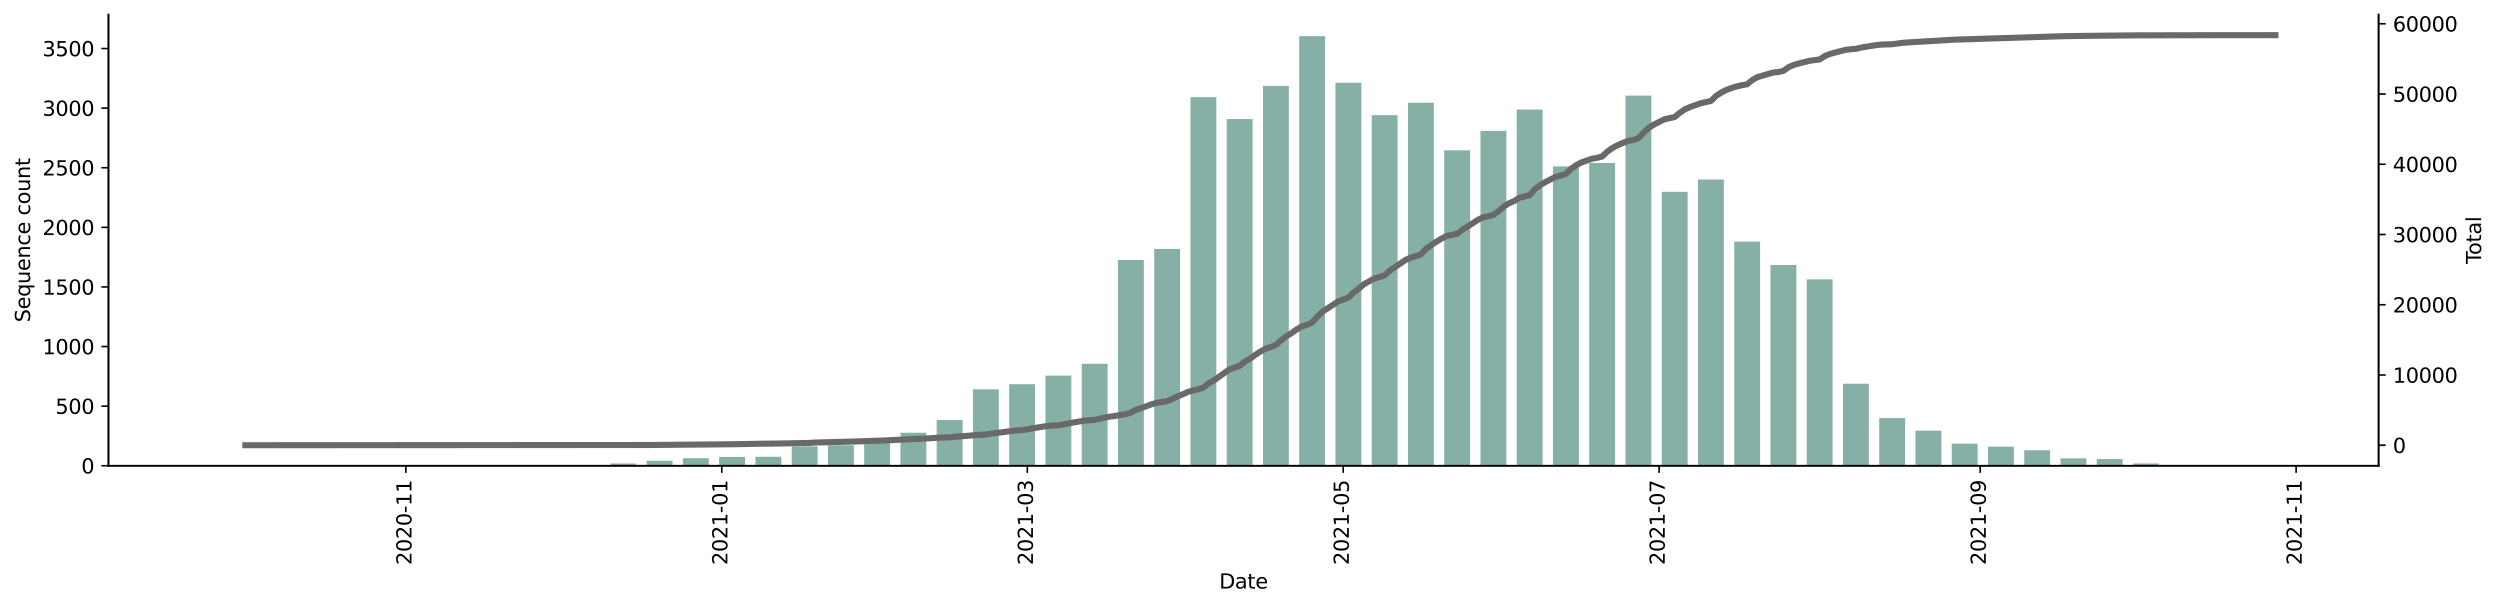 <?xml version="1.0" encoding="utf-8" standalone="no"?>
<!DOCTYPE svg PUBLIC "-//W3C//DTD SVG 1.1//EN"
  "http://www.w3.org/Graphics/SVG/1.1/DTD/svg11.dtd">
<svg height="298.621pt" version="1.1" viewBox="0 0 1229.019 298.621" width="1229.019pt" xmlns="http://www.w3.org/2000/svg" xmlns:xlink="http://www.w3.org/1999/xlink">
 <defs>
  <style type="text/css">*{stroke-linecap:butt;stroke-linejoin:round;}</style>
 </defs>
 <g id="figure_1">
  <g id="patch_1">
   <path d="M 0 298.621 
L 1229.019 298.621 
L 1229.019 0 
L 0 0 
z
" style="fill:#ffffff;"/>
  </g>
  <g id="axes_1">
   <g id="patch_2">
    <path d="M 53.328 228.96 
L 1169.328 228.96 
L 1169.328 7.2 
L 53.328 7.2 
z
" style="fill:#ffffff;"/>
   </g>
   <g id="patch_3">
    <path clip-path="url(#p21e57a2bb9)" d="M 104.055 228.96 
L 116.785 228.96 
L 116.785 228.901 
L 104.055 228.901 
z
" style="fill:#86b0a6;"/>
   </g>
   <g id="patch_4">
    <path clip-path="url(#p21e57a2bb9)" d="M 175.341 228.96 
L 188.07 228.96 
L 188.07 228.843 
L 175.341 228.843 
z
" style="fill:#86b0a6;"/>
   </g>
   <g id="patch_5">
    <path clip-path="url(#p21e57a2bb9)" d="M 228.805 228.96 
L 241.535 228.96 
L 241.535 228.784 
L 228.805 228.784 
z
" style="fill:#86b0a6;"/>
   </g>
   <g id="patch_6">
    <path clip-path="url(#p21e57a2bb9)" d="M 264.448 228.96 
L 277.177 228.96 
L 277.177 228.726 
L 264.448 228.726 
z
" style="fill:#86b0a6;"/>
   </g>
   <g id="patch_7">
    <path clip-path="url(#p21e57a2bb9)" d="M 282.269 228.96 
L 294.999 228.96 
L 294.999 228.726 
L 282.269 228.726 
z
" style="fill:#86b0a6;"/>
   </g>
   <g id="patch_8">
    <path clip-path="url(#p21e57a2bb9)" d="M 300.091 228.96 
L 312.82 228.96 
L 312.82 227.847 
L 300.091 227.847 
z
" style="fill:#86b0a6;"/>
   </g>
   <g id="patch_9">
    <path clip-path="url(#p21e57a2bb9)" d="M 317.912 228.96 
L 330.641 228.96 
L 330.641 226.499 
L 317.912 226.499 
z
" style="fill:#86b0a6;"/>
   </g>
   <g id="patch_10">
    <path clip-path="url(#p21e57a2bb9)" d="M 335.733 228.96 
L 348.463 228.96 
L 348.463 225.268 
L 335.733 225.268 
z
" style="fill:#86b0a6;"/>
   </g>
   <g id="patch_11">
    <path clip-path="url(#p21e57a2bb9)" d="M 353.555 228.96 
L 366.284 228.96 
L 366.284 224.623 
L 353.555 224.623 
z
" style="fill:#86b0a6;"/>
   </g>
   <g id="patch_12">
    <path clip-path="url(#p21e57a2bb9)" d="M 371.376 228.96 
L 384.106 228.96 
L 384.106 224.565 
L 371.376 224.565 
z
" style="fill:#86b0a6;"/>
   </g>
   <g id="patch_13">
    <path clip-path="url(#p21e57a2bb9)" d="M 389.197 228.96 
L 401.927 228.96 
L 401.927 219.467 
L 389.197 219.467 
z
" style="fill:#86b0a6;"/>
   </g>
   <g id="patch_14">
    <path clip-path="url(#p21e57a2bb9)" d="M 407.019 228.96 
L 419.748 228.96 
L 419.748 218.881 
L 407.019 218.881 
z
" style="fill:#86b0a6;"/>
   </g>
   <g id="patch_15">
    <path clip-path="url(#p21e57a2bb9)" d="M 424.84 228.96 
L 437.57 228.96 
L 437.57 217.064 
L 424.84 217.064 
z
" style="fill:#86b0a6;"/>
   </g>
   <g id="patch_16">
    <path clip-path="url(#p21e57a2bb9)" d="M 442.662 228.96 
L 455.391 228.96 
L 455.391 212.727 
L 442.662 212.727 
z
" style="fill:#86b0a6;"/>
   </g>
   <g id="patch_17">
    <path clip-path="url(#p21e57a2bb9)" d="M 460.483 228.96 
L 473.212 228.96 
L 473.212 206.516 
L 460.483 206.516 
z
" style="fill:#86b0a6;"/>
   </g>
   <g id="patch_18">
    <path clip-path="url(#p21e57a2bb9)" d="M 478.304 228.96 
L 491.034 228.96 
L 491.034 191.396 
L 478.304 191.396 
z
" style="fill:#86b0a6;"/>
   </g>
   <g id="patch_19">
    <path clip-path="url(#p21e57a2bb9)" d="M 496.126 228.96 
L 508.855 228.96 
L 508.855 188.877 
L 496.126 188.877 
z
" style="fill:#86b0a6;"/>
   </g>
   <g id="patch_20">
    <path clip-path="url(#p21e57a2bb9)" d="M 513.947 228.96 
L 526.677 228.96 
L 526.677 184.657 
L 513.947 184.657 
z
" style="fill:#86b0a6;"/>
   </g>
   <g id="patch_21">
    <path clip-path="url(#p21e57a2bb9)" d="M 531.768 228.96 
L 544.498 228.96 
L 544.498 178.856 
L 531.768 178.856 
z
" style="fill:#86b0a6;"/>
   </g>
   <g id="patch_22">
    <path clip-path="url(#p21e57a2bb9)" d="M 549.59 228.96 
L 562.319 228.96 
L 562.319 127.814 
L 549.59 127.814 
z
" style="fill:#86b0a6;"/>
   </g>
   <g id="patch_23">
    <path clip-path="url(#p21e57a2bb9)" d="M 567.411 228.96 
L 580.141 228.96 
L 580.141 122.364 
L 567.411 122.364 
z
" style="fill:#86b0a6;"/>
   </g>
   <g id="patch_24">
    <path clip-path="url(#p21e57a2bb9)" d="M 585.233 228.96 
L 597.962 228.96 
L 597.962 47.764 
L 585.233 47.764 
z
" style="fill:#86b0a6;"/>
   </g>
   <g id="patch_25">
    <path clip-path="url(#p21e57a2bb9)" d="M 603.054 228.96 
L 615.783 228.96 
L 615.783 58.547 
L 603.054 58.547 
z
" style="fill:#86b0a6;"/>
   </g>
   <g id="patch_26">
    <path clip-path="url(#p21e57a2bb9)" d="M 620.875 228.96 
L 633.605 228.96 
L 633.605 42.197 
L 620.875 42.197 
z
" style="fill:#86b0a6;"/>
   </g>
   <g id="patch_27">
    <path clip-path="url(#p21e57a2bb9)" d="M 638.697 228.96 
L 651.426 228.96 
L 651.426 17.76 
L 638.697 17.76 
z
" style="fill:#86b0a6;"/>
   </g>
   <g id="patch_28">
    <path clip-path="url(#p21e57a2bb9)" d="M 656.518 228.96 
L 669.248 228.96 
L 669.248 40.673 
L 656.518 40.673 
z
" style="fill:#86b0a6;"/>
   </g>
   <g id="patch_29">
    <path clip-path="url(#p21e57a2bb9)" d="M 674.339 228.96 
L 687.069 228.96 
L 687.069 56.613 
L 674.339 56.613 
z
" style="fill:#86b0a6;"/>
   </g>
   <g id="patch_30">
    <path clip-path="url(#p21e57a2bb9)" d="M 692.161 228.96 
L 704.89 228.96 
L 704.89 50.518 
L 692.161 50.518 
z
" style="fill:#86b0a6;"/>
   </g>
   <g id="patch_31">
    <path clip-path="url(#p21e57a2bb9)" d="M 709.982 228.96 
L 722.712 228.96 
L 722.712 73.9 
L 709.982 73.9 
z
" style="fill:#86b0a6;"/>
   </g>
   <g id="patch_32">
    <path clip-path="url(#p21e57a2bb9)" d="M 727.804 228.96 
L 740.533 228.96 
L 740.533 64.348 
L 727.804 64.348 
z
" style="fill:#86b0a6;"/>
   </g>
   <g id="patch_33">
    <path clip-path="url(#p21e57a2bb9)" d="M 745.625 228.96 
L 758.354 228.96 
L 758.354 53.859 
L 745.625 53.859 
z
" style="fill:#86b0a6;"/>
   </g>
   <g id="patch_34">
    <path clip-path="url(#p21e57a2bb9)" d="M 763.446 228.96 
L 776.176 228.96 
L 776.176 81.811 
L 763.446 81.811 
z
" style="fill:#86b0a6;"/>
   </g>
   <g id="patch_35">
    <path clip-path="url(#p21e57a2bb9)" d="M 781.268 228.96 
L 793.997 228.96 
L 793.997 80.112 
L 781.268 80.112 
z
" style="fill:#86b0a6;"/>
   </g>
   <g id="patch_36">
    <path clip-path="url(#p21e57a2bb9)" d="M 799.089 228.96 
L 811.819 228.96 
L 811.819 47.002 
L 799.089 47.002 
z
" style="fill:#86b0a6;"/>
   </g>
   <g id="patch_37">
    <path clip-path="url(#p21e57a2bb9)" d="M 816.91 228.96 
L 829.64 228.96 
L 829.64 94.294 
L 816.91 94.294 
z
" style="fill:#86b0a6;"/>
   </g>
   <g id="patch_38">
    <path clip-path="url(#p21e57a2bb9)" d="M 834.732 228.96 
L 847.461 228.96 
L 847.461 88.258 
L 834.732 88.258 
z
" style="fill:#86b0a6;"/>
   </g>
   <g id="patch_39">
    <path clip-path="url(#p21e57a2bb9)" d="M 852.553 228.96 
L 865.283 228.96 
L 865.283 118.789 
L 852.553 118.789 
z
" style="fill:#86b0a6;"/>
   </g>
   <g id="patch_40">
    <path clip-path="url(#p21e57a2bb9)" d="M 870.375 228.96 
L 883.104 228.96 
L 883.104 130.275 
L 870.375 130.275 
z
" style="fill:#86b0a6;"/>
   </g>
   <g id="patch_41">
    <path clip-path="url(#p21e57a2bb9)" d="M 888.196 228.96 
L 900.925 228.96 
L 900.925 137.307 
L 888.196 137.307 
z
" style="fill:#86b0a6;"/>
   </g>
   <g id="patch_42">
    <path clip-path="url(#p21e57a2bb9)" d="M 906.017 228.96 
L 918.747 228.96 
L 918.747 188.642 
L 906.017 188.642 
z
" style="fill:#86b0a6;"/>
   </g>
   <g id="patch_43">
    <path clip-path="url(#p21e57a2bb9)" d="M 923.839 228.96 
L 936.568 228.96 
L 936.568 205.519 
L 923.839 205.519 
z
" style="fill:#86b0a6;"/>
   </g>
   <g id="patch_44">
    <path clip-path="url(#p21e57a2bb9)" d="M 941.66 228.96 
L 954.39 228.96 
L 954.39 211.731 
L 941.66 211.731 
z
" style="fill:#86b0a6;"/>
   </g>
   <g id="patch_45">
    <path clip-path="url(#p21e57a2bb9)" d="M 959.481 228.96 
L 972.211 228.96 
L 972.211 218.119 
L 959.481 218.119 
z
" style="fill:#86b0a6;"/>
   </g>
   <g id="patch_46">
    <path clip-path="url(#p21e57a2bb9)" d="M 977.303 228.96 
L 990.032 228.96 
L 990.032 219.584 
L 977.303 219.584 
z
" style="fill:#86b0a6;"/>
   </g>
   <g id="patch_47">
    <path clip-path="url(#p21e57a2bb9)" d="M 995.124 228.96 
L 1007.854 228.96 
L 1007.854 221.342 
L 995.124 221.342 
z
" style="fill:#86b0a6;"/>
   </g>
   <g id="patch_48">
    <path clip-path="url(#p21e57a2bb9)" d="M 1012.946 228.96 
L 1025.675 228.96 
L 1025.675 225.327 
L 1012.946 225.327 
z
" style="fill:#86b0a6;"/>
   </g>
   <g id="patch_49">
    <path clip-path="url(#p21e57a2bb9)" d="M 1030.767 228.96 
L 1043.496 228.96 
L 1043.496 225.678 
L 1030.767 225.678 
z
" style="fill:#86b0a6;"/>
   </g>
   <g id="patch_50">
    <path clip-path="url(#p21e57a2bb9)" d="M 1048.588 228.96 
L 1061.318 228.96 
L 1061.318 227.847 
L 1048.588 227.847 
z
" style="fill:#86b0a6;"/>
   </g>
   <g id="patch_51">
    <path clip-path="url(#p21e57a2bb9)" d="M 1066.41 228.96 
L 1079.139 228.96 
L 1079.139 228.726 
L 1066.41 228.726 
z
" style="fill:#86b0a6;"/>
   </g>
   <g id="patch_52">
    <path clip-path="url(#p21e57a2bb9)" d="M 1084.231 228.96 
L 1096.961 228.96 
L 1096.961 228.843 
L 1084.231 228.843 
z
" style="fill:#86b0a6;"/>
   </g>
   <g id="patch_53">
    <path clip-path="url(#p21e57a2bb9)" d="M 1102.052 228.96 
L 1114.782 228.96 
L 1114.782 228.901 
L 1102.052 228.901 
z
" style="fill:#86b0a6;"/>
   </g>
   <g id="matplotlib.axis_1">
    <g id="xtick_1">
     <g id="line2d_1">
      <defs>
       <path d="M 0 0 
L 0 3.5 
" id="m22dee9d9cf" style="stroke:#000000;stroke-width:0.8;"/>
      </defs>
      <g>
       <use style="stroke:#000000;stroke-width:0.8;" x="199.527" xlink:href="#m22dee9d9cf" y="228.96"/>
      </g>
     </g>
     <g id="text_1">
      <!-- 2020-11 -->
      <g transform="translate(202.286 277.743)rotate(-90)scale(0.1 -0.1)">
       <defs>
        <path d="M 1228 531 
L 3431 531 
L 3431 0 
L 469 0 
L 469 531 
Q 828 903 1448 1529 
Q 2069 2156 2228 2338 
Q 2531 2678 2651 2914 
Q 2772 3150 2772 3378 
Q 2772 3750 2511 3984 
Q 2250 4219 1831 4219 
Q 1534 4219 1204 4116 
Q 875 4013 500 3803 
L 500 4441 
Q 881 4594 1212 4672 
Q 1544 4750 1819 4750 
Q 2544 4750 2975 4387 
Q 3406 4025 3406 3419 
Q 3406 3131 3298 2873 
Q 3191 2616 2906 2266 
Q 2828 2175 2409 1742 
Q 1991 1309 1228 531 
z
" id="DejaVuSans-32" transform="scale(0.016)"/>
        <path d="M 2034 4250 
Q 1547 4250 1301 3770 
Q 1056 3291 1056 2328 
Q 1056 1369 1301 889 
Q 1547 409 2034 409 
Q 2525 409 2770 889 
Q 3016 1369 3016 2328 
Q 3016 3291 2770 3770 
Q 2525 4250 2034 4250 
z
M 2034 4750 
Q 2819 4750 3233 4129 
Q 3647 3509 3647 2328 
Q 3647 1150 3233 529 
Q 2819 -91 2034 -91 
Q 1250 -91 836 529 
Q 422 1150 422 2328 
Q 422 3509 836 4129 
Q 1250 4750 2034 4750 
z
" id="DejaVuSans-30" transform="scale(0.016)"/>
        <path d="M 313 2009 
L 1997 2009 
L 1997 1497 
L 313 1497 
L 313 2009 
z
" id="DejaVuSans-2d" transform="scale(0.016)"/>
        <path d="M 794 531 
L 1825 531 
L 1825 4091 
L 703 3866 
L 703 4441 
L 1819 4666 
L 2450 4666 
L 2450 531 
L 3481 531 
L 3481 0 
L 794 0 
L 794 531 
z
" id="DejaVuSans-31" transform="scale(0.016)"/>
       </defs>
       <use xlink:href="#DejaVuSans-32"/>
       <use x="63.623" xlink:href="#DejaVuSans-30"/>
       <use x="127.246" xlink:href="#DejaVuSans-32"/>
       <use x="190.869" xlink:href="#DejaVuSans-30"/>
       <use x="254.492" xlink:href="#DejaVuSans-2d"/>
       <use x="290.576" xlink:href="#DejaVuSans-31"/>
       <use x="354.199" xlink:href="#DejaVuSans-31"/>
      </g>
     </g>
    </g>
    <g id="xtick_2">
     <g id="line2d_2">
      <g>
       <use style="stroke:#000000;stroke-width:0.8;" x="354.828" xlink:href="#m22dee9d9cf" y="228.96"/>
      </g>
     </g>
     <g id="text_2">
      <!-- 2021-01 -->
      <g transform="translate(357.587 277.743)rotate(-90)scale(0.1 -0.1)">
       <use xlink:href="#DejaVuSans-32"/>
       <use x="63.623" xlink:href="#DejaVuSans-30"/>
       <use x="127.246" xlink:href="#DejaVuSans-32"/>
       <use x="190.869" xlink:href="#DejaVuSans-31"/>
       <use x="254.492" xlink:href="#DejaVuSans-2d"/>
       <use x="290.576" xlink:href="#DejaVuSans-30"/>
       <use x="354.199" xlink:href="#DejaVuSans-31"/>
      </g>
     </g>
    </g>
    <g id="xtick_3">
     <g id="line2d_3">
      <g>
       <use style="stroke:#000000;stroke-width:0.8;" x="505.036" xlink:href="#m22dee9d9cf" y="228.96"/>
      </g>
     </g>
     <g id="text_3">
      <!-- 2021-03 -->
      <g transform="translate(507.796 277.743)rotate(-90)scale(0.1 -0.1)">
       <defs>
        <path d="M 2597 2516 
Q 3050 2419 3304 2112 
Q 3559 1806 3559 1356 
Q 3559 666 3084 287 
Q 2609 -91 1734 -91 
Q 1441 -91 1130 -33 
Q 819 25 488 141 
L 488 750 
Q 750 597 1062 519 
Q 1375 441 1716 441 
Q 2309 441 2620 675 
Q 2931 909 2931 1356 
Q 2931 1769 2642 2001 
Q 2353 2234 1838 2234 
L 1294 2234 
L 1294 2753 
L 1863 2753 
Q 2328 2753 2575 2939 
Q 2822 3125 2822 3475 
Q 2822 3834 2567 4026 
Q 2313 4219 1838 4219 
Q 1578 4219 1281 4162 
Q 984 4106 628 3988 
L 628 4550 
Q 988 4650 1302 4700 
Q 1616 4750 1894 4750 
Q 2613 4750 3031 4423 
Q 3450 4097 3450 3541 
Q 3450 3153 3228 2886 
Q 3006 2619 2597 2516 
z
" id="DejaVuSans-33" transform="scale(0.016)"/>
       </defs>
       <use xlink:href="#DejaVuSans-32"/>
       <use x="63.623" xlink:href="#DejaVuSans-30"/>
       <use x="127.246" xlink:href="#DejaVuSans-32"/>
       <use x="190.869" xlink:href="#DejaVuSans-31"/>
       <use x="254.492" xlink:href="#DejaVuSans-2d"/>
       <use x="290.576" xlink:href="#DejaVuSans-30"/>
       <use x="354.199" xlink:href="#DejaVuSans-33"/>
      </g>
     </g>
    </g>
    <g id="xtick_4">
     <g id="line2d_4">
      <g>
       <use style="stroke:#000000;stroke-width:0.8;" x="660.337" xlink:href="#m22dee9d9cf" y="228.96"/>
      </g>
     </g>
     <g id="text_4">
      <!-- 2021-05 -->
      <g transform="translate(663.096 277.743)rotate(-90)scale(0.1 -0.1)">
       <defs>
        <path d="M 691 4666 
L 3169 4666 
L 3169 4134 
L 1269 4134 
L 1269 2991 
Q 1406 3038 1543 3061 
Q 1681 3084 1819 3084 
Q 2600 3084 3056 2656 
Q 3513 2228 3513 1497 
Q 3513 744 3044 326 
Q 2575 -91 1722 -91 
Q 1428 -91 1123 -41 
Q 819 9 494 109 
L 494 744 
Q 775 591 1075 516 
Q 1375 441 1709 441 
Q 2250 441 2565 725 
Q 2881 1009 2881 1497 
Q 2881 1984 2565 2268 
Q 2250 2553 1709 2553 
Q 1456 2553 1204 2497 
Q 953 2441 691 2322 
L 691 4666 
z
" id="DejaVuSans-35" transform="scale(0.016)"/>
       </defs>
       <use xlink:href="#DejaVuSans-32"/>
       <use x="63.623" xlink:href="#DejaVuSans-30"/>
       <use x="127.246" xlink:href="#DejaVuSans-32"/>
       <use x="190.869" xlink:href="#DejaVuSans-31"/>
       <use x="254.492" xlink:href="#DejaVuSans-2d"/>
       <use x="290.576" xlink:href="#DejaVuSans-30"/>
       <use x="354.199" xlink:href="#DejaVuSans-35"/>
      </g>
     </g>
    </g>
    <g id="xtick_5">
     <g id="line2d_5">
      <g>
       <use style="stroke:#000000;stroke-width:0.8;" x="815.637" xlink:href="#m22dee9d9cf" y="228.96"/>
      </g>
     </g>
     <g id="text_5">
      <!-- 2021-07 -->
      <g transform="translate(818.397 277.743)rotate(-90)scale(0.1 -0.1)">
       <defs>
        <path d="M 525 4666 
L 3525 4666 
L 3525 4397 
L 1831 0 
L 1172 0 
L 2766 4134 
L 525 4134 
L 525 4666 
z
" id="DejaVuSans-37" transform="scale(0.016)"/>
       </defs>
       <use xlink:href="#DejaVuSans-32"/>
       <use x="63.623" xlink:href="#DejaVuSans-30"/>
       <use x="127.246" xlink:href="#DejaVuSans-32"/>
       <use x="190.869" xlink:href="#DejaVuSans-31"/>
       <use x="254.492" xlink:href="#DejaVuSans-2d"/>
       <use x="290.576" xlink:href="#DejaVuSans-30"/>
       <use x="354.199" xlink:href="#DejaVuSans-37"/>
      </g>
     </g>
    </g>
    <g id="xtick_6">
     <g id="line2d_6">
      <g>
       <use style="stroke:#000000;stroke-width:0.8;" x="973.484" xlink:href="#m22dee9d9cf" y="228.96"/>
      </g>
     </g>
     <g id="text_6">
      <!-- 2021-09 -->
      <g transform="translate(976.243 277.743)rotate(-90)scale(0.1 -0.1)">
       <defs>
        <path d="M 703 97 
L 703 672 
Q 941 559 1184 500 
Q 1428 441 1663 441 
Q 2288 441 2617 861 
Q 2947 1281 2994 2138 
Q 2813 1869 2534 1725 
Q 2256 1581 1919 1581 
Q 1219 1581 811 2004 
Q 403 2428 403 3163 
Q 403 3881 828 4315 
Q 1253 4750 1959 4750 
Q 2769 4750 3195 4129 
Q 3622 3509 3622 2328 
Q 3622 1225 3098 567 
Q 2575 -91 1691 -91 
Q 1453 -91 1209 -44 
Q 966 3 703 97 
z
M 1959 2075 
Q 2384 2075 2632 2365 
Q 2881 2656 2881 3163 
Q 2881 3666 2632 3958 
Q 2384 4250 1959 4250 
Q 1534 4250 1286 3958 
Q 1038 3666 1038 3163 
Q 1038 2656 1286 2365 
Q 1534 2075 1959 2075 
z
" id="DejaVuSans-39" transform="scale(0.016)"/>
       </defs>
       <use xlink:href="#DejaVuSans-32"/>
       <use x="63.623" xlink:href="#DejaVuSans-30"/>
       <use x="127.246" xlink:href="#DejaVuSans-32"/>
       <use x="190.869" xlink:href="#DejaVuSans-31"/>
       <use x="254.492" xlink:href="#DejaVuSans-2d"/>
       <use x="290.576" xlink:href="#DejaVuSans-30"/>
       <use x="354.199" xlink:href="#DejaVuSans-39"/>
      </g>
     </g>
    </g>
    <g id="xtick_7">
     <g id="line2d_7">
      <g>
       <use style="stroke:#000000;stroke-width:0.8;" x="1128.784" xlink:href="#m22dee9d9cf" y="228.96"/>
      </g>
     </g>
     <g id="text_7">
      <!-- 2021-11 -->
      <g transform="translate(1131.544 277.743)rotate(-90)scale(0.1 -0.1)">
       <use xlink:href="#DejaVuSans-32"/>
       <use x="63.623" xlink:href="#DejaVuSans-30"/>
       <use x="127.246" xlink:href="#DejaVuSans-32"/>
       <use x="190.869" xlink:href="#DejaVuSans-31"/>
       <use x="254.492" xlink:href="#DejaVuSans-2d"/>
       <use x="290.576" xlink:href="#DejaVuSans-31"/>
       <use x="354.199" xlink:href="#DejaVuSans-31"/>
      </g>
     </g>
    </g>
    <g id="text_8">
     <!-- Date -->
     <g transform="translate(599.377 289.341)scale(0.1 -0.1)">
      <defs>
       <path d="M 1259 4147 
L 1259 519 
L 2022 519 
Q 2988 519 3436 956 
Q 3884 1394 3884 2338 
Q 3884 3275 3436 3711 
Q 2988 4147 2022 4147 
L 1259 4147 
z
M 628 4666 
L 1925 4666 
Q 3281 4666 3915 4102 
Q 4550 3538 4550 2338 
Q 4550 1131 3912 565 
Q 3275 0 1925 0 
L 628 0 
L 628 4666 
z
" id="DejaVuSans-44" transform="scale(0.016)"/>
       <path d="M 2194 1759 
Q 1497 1759 1228 1600 
Q 959 1441 959 1056 
Q 959 750 1161 570 
Q 1363 391 1709 391 
Q 2188 391 2477 730 
Q 2766 1069 2766 1631 
L 2766 1759 
L 2194 1759 
z
M 3341 1997 
L 3341 0 
L 2766 0 
L 2766 531 
Q 2569 213 2275 61 
Q 1981 -91 1556 -91 
Q 1019 -91 701 211 
Q 384 513 384 1019 
Q 384 1609 779 1909 
Q 1175 2209 1959 2209 
L 2766 2209 
L 2766 2266 
Q 2766 2663 2505 2880 
Q 2244 3097 1772 3097 
Q 1472 3097 1187 3025 
Q 903 2953 641 2809 
L 641 3341 
Q 956 3463 1253 3523 
Q 1550 3584 1831 3584 
Q 2591 3584 2966 3190 
Q 3341 2797 3341 1997 
z
" id="DejaVuSans-61" transform="scale(0.016)"/>
       <path d="M 1172 4494 
L 1172 3500 
L 2356 3500 
L 2356 3053 
L 1172 3053 
L 1172 1153 
Q 1172 725 1289 603 
Q 1406 481 1766 481 
L 2356 481 
L 2356 0 
L 1766 0 
Q 1100 0 847 248 
Q 594 497 594 1153 
L 594 3053 
L 172 3053 
L 172 3500 
L 594 3500 
L 594 4494 
L 1172 4494 
z
" id="DejaVuSans-74" transform="scale(0.016)"/>
       <path d="M 3597 1894 
L 3597 1613 
L 953 1613 
Q 991 1019 1311 708 
Q 1631 397 2203 397 
Q 2534 397 2845 478 
Q 3156 559 3463 722 
L 3463 178 
Q 3153 47 2828 -22 
Q 2503 -91 2169 -91 
Q 1331 -91 842 396 
Q 353 884 353 1716 
Q 353 2575 817 3079 
Q 1281 3584 2069 3584 
Q 2775 3584 3186 3129 
Q 3597 2675 3597 1894 
z
M 3022 2063 
Q 3016 2534 2758 2815 
Q 2500 3097 2075 3097 
Q 1594 3097 1305 2825 
Q 1016 2553 972 2059 
L 3022 2063 
z
" id="DejaVuSans-65" transform="scale(0.016)"/>
      </defs>
      <use xlink:href="#DejaVuSans-44"/>
      <use x="77.002" xlink:href="#DejaVuSans-61"/>
      <use x="138.281" xlink:href="#DejaVuSans-74"/>
      <use x="177.49" xlink:href="#DejaVuSans-65"/>
     </g>
    </g>
   </g>
   <g id="matplotlib.axis_2">
    <g id="ytick_1">
     <g id="line2d_8">
      <defs>
       <path d="M 0 0 
L -3.5 0 
" id="m61ef3e7191" style="stroke:#000000;stroke-width:0.8;"/>
      </defs>
      <g>
       <use style="stroke:#000000;stroke-width:0.8;" x="53.328" xlink:href="#m61ef3e7191" y="228.96"/>
      </g>
     </g>
     <g id="text_9">
      <!-- 0 -->
      <g transform="translate(39.966 232.759)scale(0.1 -0.1)">
       <use xlink:href="#DejaVuSans-30"/>
      </g>
     </g>
    </g>
    <g id="ytick_2">
     <g id="line2d_9">
      <g>
       <use style="stroke:#000000;stroke-width:0.8;" x="53.328" xlink:href="#m61ef3e7191" y="199.659"/>
      </g>
     </g>
     <g id="text_10">
      <!-- 500 -->
      <g transform="translate(27.241 203.458)scale(0.1 -0.1)">
       <use xlink:href="#DejaVuSans-35"/>
       <use x="63.623" xlink:href="#DejaVuSans-30"/>
       <use x="127.246" xlink:href="#DejaVuSans-30"/>
      </g>
     </g>
    </g>
    <g id="ytick_3">
     <g id="line2d_10">
      <g>
       <use style="stroke:#000000;stroke-width:0.8;" x="53.328" xlink:href="#m61ef3e7191" y="170.358"/>
      </g>
     </g>
     <g id="text_11">
      <!-- 1000 -->
      <g transform="translate(20.878 174.158)scale(0.1 -0.1)">
       <use xlink:href="#DejaVuSans-31"/>
       <use x="63.623" xlink:href="#DejaVuSans-30"/>
       <use x="127.246" xlink:href="#DejaVuSans-30"/>
       <use x="190.869" xlink:href="#DejaVuSans-30"/>
      </g>
     </g>
    </g>
    <g id="ytick_4">
     <g id="line2d_11">
      <g>
       <use style="stroke:#000000;stroke-width:0.8;" x="53.328" xlink:href="#m61ef3e7191" y="141.058"/>
      </g>
     </g>
     <g id="text_12">
      <!-- 1500 -->
      <g transform="translate(20.878 144.857)scale(0.1 -0.1)">
       <use xlink:href="#DejaVuSans-31"/>
       <use x="63.623" xlink:href="#DejaVuSans-35"/>
       <use x="127.246" xlink:href="#DejaVuSans-30"/>
       <use x="190.869" xlink:href="#DejaVuSans-30"/>
      </g>
     </g>
    </g>
    <g id="ytick_5">
     <g id="line2d_12">
      <g>
       <use style="stroke:#000000;stroke-width:0.8;" x="53.328" xlink:href="#m61ef3e7191" y="111.757"/>
      </g>
     </g>
     <g id="text_13">
      <!-- 2000 -->
      <g transform="translate(20.878 115.556)scale(0.1 -0.1)">
       <use xlink:href="#DejaVuSans-32"/>
       <use x="63.623" xlink:href="#DejaVuSans-30"/>
       <use x="127.246" xlink:href="#DejaVuSans-30"/>
       <use x="190.869" xlink:href="#DejaVuSans-30"/>
      </g>
     </g>
    </g>
    <g id="ytick_6">
     <g id="line2d_13">
      <g>
       <use style="stroke:#000000;stroke-width:0.8;" x="53.328" xlink:href="#m61ef3e7191" y="82.456"/>
      </g>
     </g>
     <g id="text_14">
      <!-- 2500 -->
      <g transform="translate(20.878 86.255)scale(0.1 -0.1)">
       <use xlink:href="#DejaVuSans-32"/>
       <use x="63.623" xlink:href="#DejaVuSans-35"/>
       <use x="127.246" xlink:href="#DejaVuSans-30"/>
       <use x="190.869" xlink:href="#DejaVuSans-30"/>
      </g>
     </g>
    </g>
    <g id="ytick_7">
     <g id="line2d_14">
      <g>
       <use style="stroke:#000000;stroke-width:0.8;" x="53.328" xlink:href="#m61ef3e7191" y="53.155"/>
      </g>
     </g>
     <g id="text_15">
      <!-- 3000 -->
      <g transform="translate(20.878 56.955)scale(0.1 -0.1)">
       <use xlink:href="#DejaVuSans-33"/>
       <use x="63.623" xlink:href="#DejaVuSans-30"/>
       <use x="127.246" xlink:href="#DejaVuSans-30"/>
       <use x="190.869" xlink:href="#DejaVuSans-30"/>
      </g>
     </g>
    </g>
    <g id="ytick_8">
     <g id="line2d_15">
      <g>
       <use style="stroke:#000000;stroke-width:0.8;" x="53.328" xlink:href="#m61ef3e7191" y="23.855"/>
      </g>
     </g>
     <g id="text_16">
      <!-- 3500 -->
      <g transform="translate(20.878 27.654)scale(0.1 -0.1)">
       <use xlink:href="#DejaVuSans-33"/>
       <use x="63.623" xlink:href="#DejaVuSans-35"/>
       <use x="127.246" xlink:href="#DejaVuSans-30"/>
       <use x="190.869" xlink:href="#DejaVuSans-30"/>
      </g>
     </g>
    </g>
    <g id="text_17">
     <!-- Sequence count -->
     <g transform="translate(14.798 158.44)rotate(-90)scale(0.1 -0.1)">
      <defs>
       <path d="M 3425 4513 
L 3425 3897 
Q 3066 4069 2747 4153 
Q 2428 4238 2131 4238 
Q 1616 4238 1336 4038 
Q 1056 3838 1056 3469 
Q 1056 3159 1242 3001 
Q 1428 2844 1947 2747 
L 2328 2669 
Q 3034 2534 3370 2195 
Q 3706 1856 3706 1288 
Q 3706 609 3251 259 
Q 2797 -91 1919 -91 
Q 1588 -91 1214 -16 
Q 841 59 441 206 
L 441 856 
Q 825 641 1194 531 
Q 1563 422 1919 422 
Q 2459 422 2753 634 
Q 3047 847 3047 1241 
Q 3047 1584 2836 1778 
Q 2625 1972 2144 2069 
L 1759 2144 
Q 1053 2284 737 2584 
Q 422 2884 422 3419 
Q 422 4038 858 4394 
Q 1294 4750 2059 4750 
Q 2388 4750 2728 4690 
Q 3069 4631 3425 4513 
z
" id="DejaVuSans-53" transform="scale(0.016)"/>
       <path d="M 947 1747 
Q 947 1113 1208 752 
Q 1469 391 1925 391 
Q 2381 391 2643 752 
Q 2906 1113 2906 1747 
Q 2906 2381 2643 2742 
Q 2381 3103 1925 3103 
Q 1469 3103 1208 2742 
Q 947 2381 947 1747 
z
M 2906 525 
Q 2725 213 2448 61 
Q 2172 -91 1784 -91 
Q 1150 -91 751 415 
Q 353 922 353 1747 
Q 353 2572 751 3078 
Q 1150 3584 1784 3584 
Q 2172 3584 2448 3432 
Q 2725 3281 2906 2969 
L 2906 3500 
L 3481 3500 
L 3481 -1331 
L 2906 -1331 
L 2906 525 
z
" id="DejaVuSans-71" transform="scale(0.016)"/>
       <path d="M 544 1381 
L 544 3500 
L 1119 3500 
L 1119 1403 
Q 1119 906 1312 657 
Q 1506 409 1894 409 
Q 2359 409 2629 706 
Q 2900 1003 2900 1516 
L 2900 3500 
L 3475 3500 
L 3475 0 
L 2900 0 
L 2900 538 
Q 2691 219 2414 64 
Q 2138 -91 1772 -91 
Q 1169 -91 856 284 
Q 544 659 544 1381 
z
M 1991 3584 
L 1991 3584 
z
" id="DejaVuSans-75" transform="scale(0.016)"/>
       <path d="M 3513 2113 
L 3513 0 
L 2938 0 
L 2938 2094 
Q 2938 2591 2744 2837 
Q 2550 3084 2163 3084 
Q 1697 3084 1428 2787 
Q 1159 2491 1159 1978 
L 1159 0 
L 581 0 
L 581 3500 
L 1159 3500 
L 1159 2956 
Q 1366 3272 1645 3428 
Q 1925 3584 2291 3584 
Q 2894 3584 3203 3211 
Q 3513 2838 3513 2113 
z
" id="DejaVuSans-6e" transform="scale(0.016)"/>
       <path d="M 3122 3366 
L 3122 2828 
Q 2878 2963 2633 3030 
Q 2388 3097 2138 3097 
Q 1578 3097 1268 2742 
Q 959 2388 959 1747 
Q 959 1106 1268 751 
Q 1578 397 2138 397 
Q 2388 397 2633 464 
Q 2878 531 3122 666 
L 3122 134 
Q 2881 22 2623 -34 
Q 2366 -91 2075 -91 
Q 1284 -91 818 406 
Q 353 903 353 1747 
Q 353 2603 823 3093 
Q 1294 3584 2113 3584 
Q 2378 3584 2631 3529 
Q 2884 3475 3122 3366 
z
" id="DejaVuSans-63" transform="scale(0.016)"/>
       <path id="DejaVuSans-20" transform="scale(0.016)"/>
       <path d="M 1959 3097 
Q 1497 3097 1228 2736 
Q 959 2375 959 1747 
Q 959 1119 1226 758 
Q 1494 397 1959 397 
Q 2419 397 2687 759 
Q 2956 1122 2956 1747 
Q 2956 2369 2687 2733 
Q 2419 3097 1959 3097 
z
M 1959 3584 
Q 2709 3584 3137 3096 
Q 3566 2609 3566 1747 
Q 3566 888 3137 398 
Q 2709 -91 1959 -91 
Q 1206 -91 779 398 
Q 353 888 353 1747 
Q 353 2609 779 3096 
Q 1206 3584 1959 3584 
z
" id="DejaVuSans-6f" transform="scale(0.016)"/>
      </defs>
      <use xlink:href="#DejaVuSans-53"/>
      <use x="63.477" xlink:href="#DejaVuSans-65"/>
      <use x="125" xlink:href="#DejaVuSans-71"/>
      <use x="188.477" xlink:href="#DejaVuSans-75"/>
      <use x="251.855" xlink:href="#DejaVuSans-65"/>
      <use x="313.379" xlink:href="#DejaVuSans-6e"/>
      <use x="376.758" xlink:href="#DejaVuSans-63"/>
      <use x="431.738" xlink:href="#DejaVuSans-65"/>
      <use x="493.262" xlink:href="#DejaVuSans-20"/>
      <use x="525.049" xlink:href="#DejaVuSans-63"/>
      <use x="580.029" xlink:href="#DejaVuSans-6f"/>
      <use x="641.211" xlink:href="#DejaVuSans-75"/>
      <use x="704.59" xlink:href="#DejaVuSans-6e"/>
      <use x="767.969" xlink:href="#DejaVuSans-74"/>
     </g>
    </g>
   </g>
   <g id="patch_54">
    <path d="M 53.328 228.96 
L 53.328 7.2 
" style="fill:none;stroke:#000000;stroke-linecap:square;stroke-linejoin:miter;stroke-width:0.8;"/>
   </g>
   <g id="patch_55">
    <path d="M 1169.328 228.96 
L 1169.328 7.2 
" style="fill:none;stroke:#000000;stroke-linecap:square;stroke-linejoin:miter;stroke-width:0.8;"/>
   </g>
   <g id="patch_56">
    <path d="M 53.328 228.96 
L 1169.328 228.96 
" style="fill:none;stroke:#000000;stroke-linecap:square;stroke-linejoin:miter;stroke-width:0.8;"/>
   </g>
  </g>
  <g id="axes_2">
   <g id="matplotlib.axis_3">
    <g id="ytick_9">
     <g id="line2d_16">
      <defs>
       <path d="M 0 0 
L 3.5 0 
" id="m07add7f803" style="stroke:#000000;stroke-width:0.8;"/>
      </defs>
      <g>
       <use style="stroke:#000000;stroke-width:0.8;" x="1169.328" xlink:href="#m07add7f803" y="218.883"/>
      </g>
     </g>
     <g id="text_18">
      <!-- 0 -->
      <g transform="translate(1176.328 222.683)scale(0.1 -0.1)">
       <use xlink:href="#DejaVuSans-30"/>
      </g>
     </g>
    </g>
    <g id="ytick_10">
     <g id="line2d_17">
      <g>
       <use style="stroke:#000000;stroke-width:0.8;" x="1169.328" xlink:href="#m07add7f803" y="184.352"/>
      </g>
     </g>
     <g id="text_19">
      <!-- 10000 -->
      <g transform="translate(1176.328 188.151)scale(0.1 -0.1)">
       <use xlink:href="#DejaVuSans-31"/>
       <use x="63.623" xlink:href="#DejaVuSans-30"/>
       <use x="127.246" xlink:href="#DejaVuSans-30"/>
       <use x="190.869" xlink:href="#DejaVuSans-30"/>
       <use x="254.492" xlink:href="#DejaVuSans-30"/>
      </g>
     </g>
    </g>
    <g id="ytick_11">
     <g id="line2d_18">
      <g>
       <use style="stroke:#000000;stroke-width:0.8;" x="1169.328" xlink:href="#m07add7f803" y="149.82"/>
      </g>
     </g>
     <g id="text_20">
      <!-- 20000 -->
      <g transform="translate(1176.328 153.619)scale(0.1 -0.1)">
       <use xlink:href="#DejaVuSans-32"/>
       <use x="63.623" xlink:href="#DejaVuSans-30"/>
       <use x="127.246" xlink:href="#DejaVuSans-30"/>
       <use x="190.869" xlink:href="#DejaVuSans-30"/>
       <use x="254.492" xlink:href="#DejaVuSans-30"/>
      </g>
     </g>
    </g>
    <g id="ytick_12">
     <g id="line2d_19">
      <g>
       <use style="stroke:#000000;stroke-width:0.8;" x="1169.328" xlink:href="#m07add7f803" y="115.288"/>
      </g>
     </g>
     <g id="text_21">
      <!-- 30000 -->
      <g transform="translate(1176.328 119.087)scale(0.1 -0.1)">
       <use xlink:href="#DejaVuSans-33"/>
       <use x="63.623" xlink:href="#DejaVuSans-30"/>
       <use x="127.246" xlink:href="#DejaVuSans-30"/>
       <use x="190.869" xlink:href="#DejaVuSans-30"/>
       <use x="254.492" xlink:href="#DejaVuSans-30"/>
      </g>
     </g>
    </g>
    <g id="ytick_13">
     <g id="line2d_20">
      <g>
       <use style="stroke:#000000;stroke-width:0.8;" x="1169.328" xlink:href="#m07add7f803" y="80.756"/>
      </g>
     </g>
     <g id="text_22">
      <!-- 40000 -->
      <g transform="translate(1176.328 84.556)scale(0.1 -0.1)">
       <defs>
        <path d="M 2419 4116 
L 825 1625 
L 2419 1625 
L 2419 4116 
z
M 2253 4666 
L 3047 4666 
L 3047 1625 
L 3713 1625 
L 3713 1100 
L 3047 1100 
L 3047 0 
L 2419 0 
L 2419 1100 
L 313 1100 
L 313 1709 
L 2253 4666 
z
" id="DejaVuSans-34" transform="scale(0.016)"/>
       </defs>
       <use xlink:href="#DejaVuSans-34"/>
       <use x="63.623" xlink:href="#DejaVuSans-30"/>
       <use x="127.246" xlink:href="#DejaVuSans-30"/>
       <use x="190.869" xlink:href="#DejaVuSans-30"/>
       <use x="254.492" xlink:href="#DejaVuSans-30"/>
      </g>
     </g>
    </g>
    <g id="ytick_14">
     <g id="line2d_21">
      <g>
       <use style="stroke:#000000;stroke-width:0.8;" x="1169.328" xlink:href="#m07add7f803" y="46.225"/>
      </g>
     </g>
     <g id="text_23">
      <!-- 50000 -->
      <g transform="translate(1176.328 50.024)scale(0.1 -0.1)">
       <use xlink:href="#DejaVuSans-35"/>
       <use x="63.623" xlink:href="#DejaVuSans-30"/>
       <use x="127.246" xlink:href="#DejaVuSans-30"/>
       <use x="190.869" xlink:href="#DejaVuSans-30"/>
       <use x="254.492" xlink:href="#DejaVuSans-30"/>
      </g>
     </g>
    </g>
    <g id="ytick_15">
     <g id="line2d_22">
      <g>
       <use style="stroke:#000000;stroke-width:0.8;" x="1169.328" xlink:href="#m07add7f803" y="11.693"/>
      </g>
     </g>
     <g id="text_24">
      <!-- 60000 -->
      <g transform="translate(1176.328 15.492)scale(0.1 -0.1)">
       <defs>
        <path d="M 2113 2584 
Q 1688 2584 1439 2293 
Q 1191 2003 1191 1497 
Q 1191 994 1439 701 
Q 1688 409 2113 409 
Q 2538 409 2786 701 
Q 3034 994 3034 1497 
Q 3034 2003 2786 2293 
Q 2538 2584 2113 2584 
z
M 3366 4563 
L 3366 3988 
Q 3128 4100 2886 4159 
Q 2644 4219 2406 4219 
Q 1781 4219 1451 3797 
Q 1122 3375 1075 2522 
Q 1259 2794 1537 2939 
Q 1816 3084 2150 3084 
Q 2853 3084 3261 2657 
Q 3669 2231 3669 1497 
Q 3669 778 3244 343 
Q 2819 -91 2113 -91 
Q 1303 -91 875 529 
Q 447 1150 447 2328 
Q 447 3434 972 4092 
Q 1497 4750 2381 4750 
Q 2619 4750 2861 4703 
Q 3103 4656 3366 4563 
z
" id="DejaVuSans-36" transform="scale(0.016)"/>
       </defs>
       <use xlink:href="#DejaVuSans-36"/>
       <use x="63.623" xlink:href="#DejaVuSans-30"/>
       <use x="127.246" xlink:href="#DejaVuSans-30"/>
       <use x="190.869" xlink:href="#DejaVuSans-30"/>
       <use x="254.492" xlink:href="#DejaVuSans-30"/>
      </g>
     </g>
    </g>
    <g id="text_25">
     <!-- Total -->
     <g transform="translate(1219.739 129.757)rotate(-90)scale(0.1 -0.1)">
      <defs>
       <path d="M -19 4666 
L 3928 4666 
L 3928 4134 
L 2272 4134 
L 2272 0 
L 1638 0 
L 1638 4134 
L -19 4134 
L -19 4666 
z
" id="DejaVuSans-54" transform="scale(0.016)"/>
       <path d="M 603 4863 
L 1178 4863 
L 1178 0 
L 603 0 
L 603 4863 
z
" id="DejaVuSans-6c" transform="scale(0.016)"/>
      </defs>
      <use xlink:href="#DejaVuSans-54"/>
      <use x="44.084" xlink:href="#DejaVuSans-6f"/>
      <use x="105.266" xlink:href="#DejaVuSans-74"/>
      <use x="144.475" xlink:href="#DejaVuSans-61"/>
      <use x="205.754" xlink:href="#DejaVuSans-6c"/>
     </g>
    </g>
   </g>
   <g id="line2d_23">
    <path clip-path="url(#p21e57a2bb9)" d="M 120.604 218.88 
L 319.185 218.769 
L 359.919 218.397 
L 372.649 218.158 
L 382.833 218.041 
L 398.108 217.744 
L 400.654 217.557 
L 418.475 217.102 
L 428.659 216.739 
L 433.751 216.587 
L 456.664 215.482 
L 461.756 215.151 
L 466.848 215.006 
L 469.394 214.695 
L 474.485 214.353 
L 479.577 213.876 
L 484.669 213.6 
L 487.215 213.193 
L 492.307 212.54 
L 499.945 211.545 
L 502.49 211.421 
L 505.036 211.097 
L 507.582 210.599 
L 512.674 209.753 
L 515.22 209.377 
L 520.312 209.045 
L 522.858 208.638 
L 527.95 207.636 
L 533.041 206.815 
L 538.133 206.424 
L 543.225 205.23 
L 553.409 203.62 
L 555.955 202.83 
L 558.5 201.407 
L 561.046 200.616 
L 566.138 198.745 
L 568.684 198.016 
L 573.776 197.242 
L 578.868 194.891 
L 581.414 193.851 
L 583.96 192.677 
L 586.505 191.928 
L 589.051 191.379 
L 591.597 190.557 
L 594.143 188.447 
L 596.689 187.059 
L 604.327 181.61 
L 609.419 179.869 
L 611.965 177.704 
L 614.511 176.33 
L 617.056 174.486 
L 619.602 172.832 
L 622.148 171.423 
L 624.694 170.66 
L 627.24 169.558 
L 629.786 167.317 
L 632.332 165.332 
L 634.878 163.795 
L 637.424 161.965 
L 639.97 160.487 
L 642.516 159.655 
L 645.061 158.536 
L 647.607 155.625 
L 650.153 153.225 
L 657.791 148.218 
L 662.883 146.291 
L 665.429 143.791 
L 667.975 141.929 
L 670.521 139.699 
L 675.612 136.919 
L 680.704 135.372 
L 683.25 133.027 
L 690.888 127.854 
L 693.434 126.656 
L 695.98 125.958 
L 698.526 125.026 
L 701.071 122.257 
L 706.163 118.793 
L 708.709 117.284 
L 711.255 115.965 
L 716.347 114.943 
L 718.893 112.926 
L 721.439 111.424 
L 726.531 108.071 
L 729.077 106.831 
L 731.622 106.306 
L 734.168 105.647 
L 736.714 103.817 
L 739.26 101.551 
L 741.806 99.953 
L 744.352 98.851 
L 746.898 97.242 
L 751.99 95.909 
L 754.536 92.998 
L 757.082 91.092 
L 759.627 89.538 
L 764.719 86.927 
L 767.265 86.288 
L 769.811 85.473 
L 772.357 82.97 
L 774.903 81.167 
L 777.449 79.852 
L 782.541 78.063 
L 785.087 77.617 
L 787.632 76.937 
L 790.178 74.52 
L 792.724 72.71 
L 795.27 71.381 
L 797.816 70.248 
L 800.362 69.281 
L 802.908 68.846 
L 805.454 67.959 
L 808 65.231 
L 810.546 62.814 
L 813.092 61.242 
L 818.183 58.659 
L 823.275 57.516 
L 825.821 55.448 
L 828.367 53.711 
L 830.913 52.592 
L 836.005 50.772 
L 841.097 49.619 
L 843.642 47.167 
L 846.188 45.482 
L 848.734 44.198 
L 851.28 43.248 
L 853.826 42.474 
L 856.372 41.898 
L 858.918 41.435 
L 861.464 39.325 
L 864.01 37.909 
L 869.102 36.397 
L 871.648 35.685 
L 874.193 35.406 
L 876.739 34.843 
L 879.285 33.026 
L 881.831 31.901 
L 884.377 31.179 
L 889.469 29.905 
L 894.561 29.214 
L 897.107 27.546 
L 899.653 26.521 
L 904.744 25.146 
L 907.29 24.535 
L 909.836 24.19 
L 912.382 24.003 
L 914.928 23.396 
L 920.02 22.539 
L 922.566 22.166 
L 925.112 21.907 
L 930.203 21.748 
L 935.295 21.054 
L 942.933 20.55 
L 950.571 20.115 
L 960.754 19.504 
L 1014.219 17.791 
L 1026.948 17.612 
L 1049.861 17.38 
L 1088.05 17.29 
L 1118.601 17.28 
L 1118.601 17.28 
" style="fill:none;stroke:#696969;stroke-linecap:square;stroke-width:3;"/>
   </g>
   <g id="patch_57">
    <path d="M 53.328 228.96 
L 53.328 7.2 
" style="fill:none;stroke:#000000;stroke-linecap:square;stroke-linejoin:miter;stroke-width:0.8;"/>
   </g>
   <g id="patch_58">
    <path d="M 1169.328 228.96 
L 1169.328 7.2 
" style="fill:none;stroke:#000000;stroke-linecap:square;stroke-linejoin:miter;stroke-width:0.8;"/>
   </g>
   <g id="patch_59">
    <path d="M 53.328 228.96 
L 1169.328 228.96 
" style="fill:none;stroke:#000000;stroke-linecap:square;stroke-linejoin:miter;stroke-width:0.8;"/>
   </g>
  </g>
 </g>
 <defs>
  <clipPath id="p21e57a2bb9">
   <rect height="221.76" width="1116" x="53.328" y="7.2"/>
  </clipPath>
 </defs>
</svg>
